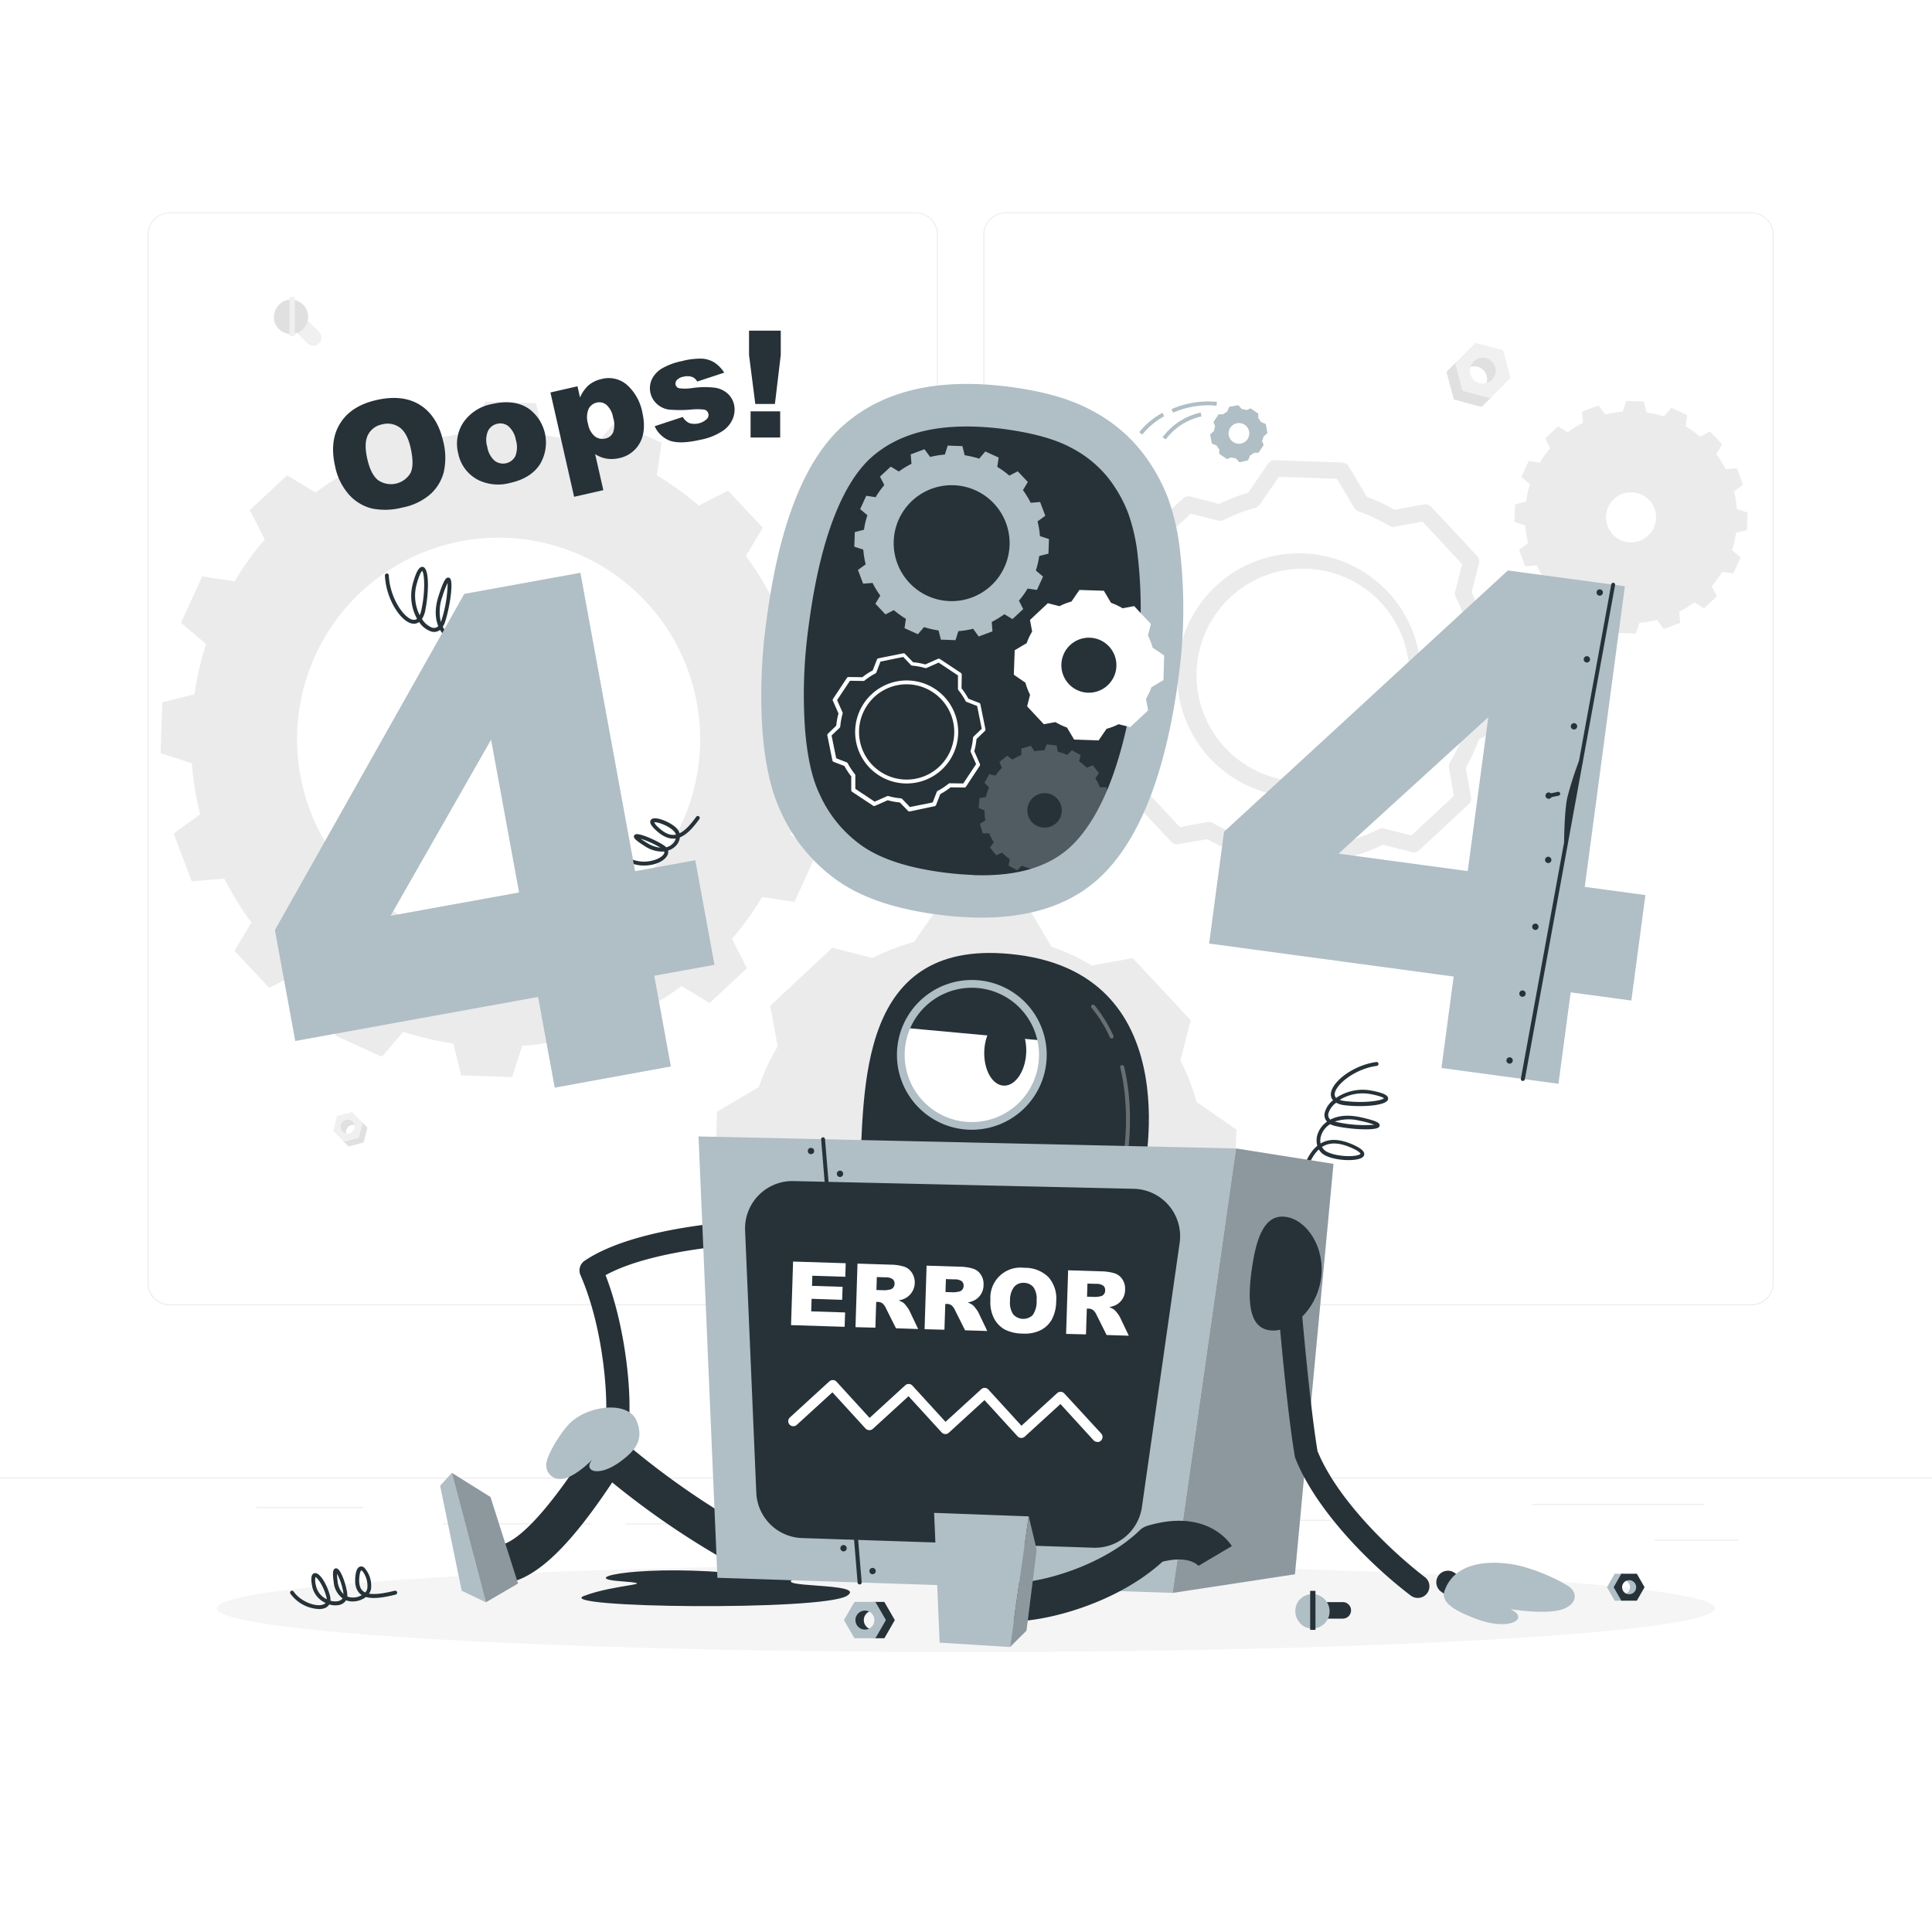 
<svg
  class="animated"
  id="freepik_stories-oops-404-error-with-a-broken-robot"
  xmlns="http://www.w3.org/2000/svg"
  viewBox="0 0 500 500"
  version="1.1"
  xmlns:xlink="http://www.w3.org/1999/xlink"
  xmlns:svgjs="http://svgjs.com/svgjs"
>
<style>
  svg#freepik_stories-oops-404-error-with-a-broken-robot:not(.animated)
    .animable {
    opacity: 0;
  }
  svg#freepik_stories-oops-404-error-with-a-broken-robot.animated
    #freepik--background-complete--inject-36 {
    animation: 1s 1 forwards cubic-bezier(0.36, -0.01, 0.5, 1.38) fadeIn;
    animation-delay: 0s;
  }
  svg#freepik_stories-oops-404-error-with-a-broken-robot.animated
    #freepik--Shadow--inject-36 {
    animation: 1s 1 forwards cubic-bezier(0.36, -0.01, 0.5, 1.38) slideDown;
    animation-delay: 0s;
  }
  svg#freepik_stories-oops-404-error-with-a-broken-robot.animated
    #freepik--oops--inject-36 {
    animation: 1s 1 forwards cubic-bezier(0.36, -0.01, 0.5, 1.38) slideRight;
    animation-delay: 0s;
  }
  svg#freepik_stories-oops-404-error-with-a-broken-robot.animated
    #freepik--error-404--inject-36 {
    animation: 1s 1 forwards cubic-bezier(0.36, -0.01, 0.5, 1.38) slideDown,
      1.5s Infinite linear floating;
    animation-delay: 0s, 1s;
  }
  svg#freepik_stories-oops-404-error-with-a-broken-robot.animated
    #freepik--Character--inject-36 {
    animation: 1s 1 forwards cubic-bezier(0.36, -0.01, 0.5, 1.38) slideLeft;
    animation-delay: 0s;
  }
  svg#freepik_stories-oops-404-error-with-a-broken-robot.animated
    #freepik--robot-parts--inject-36 {
    animation: 1s 1 forwards cubic-bezier(0.36, -0.01, 0.5, 1.38) slideRight;
    animation-delay: 0s;
  }
  @keyframes fadeIn {
    0% {
      opacity: 0;
    }
    100% {
      opacity: 1;
    }
  }
  @keyframes slideDown {
    0% {
      opacity: 0;
      transform: translateY(-30px);
    }
    100% {
      opacity: 1;
      transform: translateY(0);
    }
  }
  @keyframes slideRight {
    0% {
      opacity: 0;
      transform: translateX(30px);
    }
    100% {
      opacity: 1;
      transform: translateX(0);
    }
  }
  @keyframes floating {
    0% {
      opacity: 1;
      transform: translateY(0px);
    }
    50% {
      transform: translateY(-10px);
    }
    100% {
      opacity: 1;
      transform: translateY(0px);
    }
  }
  @keyframes slideLeft {
    0% {
      opacity: 0;
      transform: translateX(-30px);
    }
    100% {
      opacity: 1;
      transform: translateX(0);
    }
  }
</style>
  <g
    id="freepik--background-complete--inject-36"
    class="animable"
    style="transform-origin: 250px 226.87px"
  >
    <rect
      y="382.4"
      width="500"
      height="0.25"
      style="fill: rgb(235, 235, 235); transform-origin: 250px 382.525px"
      id="elgga8ai1q42"
      class="animable"
    ></rect>
    <rect
      x="428.22"
      y="398.49"
      width="21.68"
      height="0.25"
      style="fill: rgb(235, 235, 235); transform-origin: 439.06px 398.615px"
      id="el3021a8slhf1"
      class="animable"
    ></rect>
    <rect
      x="310.56"
      y="393.31"
      width="34.11"
      height="0.25"
      style="fill: rgb(235, 235, 235); transform-origin: 327.615px 393.435px"
      id="elz8mhb0480oj"
      class="animable"
    ></rect>
    <rect
      x="396.59"
      y="389.21"
      width="44.53"
      height="0.25"
      style="fill: rgb(235, 235, 235); transform-origin: 418.855px 389.335px"
      id="ellvhz78jj7kf"
      class="animable"
    ></rect>
    <rect
      x="161.88"
      y="394.25"
      width="11.14"
      height="0.25"
      style="fill: rgb(235, 235, 235); transform-origin: 167.45px 394.375px"
      id="el37um8hgbjdy"
      class="animable"
    ></rect>
    <rect
      x="114.58"
      y="394.25"
      width="38.39"
      height="0.25"
      style="fill: rgb(235, 235, 235); transform-origin: 133.775px 394.375px"
      id="el4oxa20s3ig9"
      class="animable"
    ></rect>
    <rect
      x="66.31"
      y="390.03"
      width="27.7"
      height="0.25"
      style="fill: rgb(235, 235, 235); transform-origin: 80.16px 390.155px"
      id="elgruib80ylu7"
      class="animable"
    ></rect>
    <path
      d="M237,337.8H43.91a5.71,5.71,0,0,1-5.7-5.71V60.66A5.71,5.71,0,0,1,43.91,55H237a5.71,5.71,0,0,1,5.71,5.71V332.09A5.71,5.71,0,0,1,237,337.8ZM43.91,55.2a5.46,5.46,0,0,0-5.45,5.46V332.09a5.46,5.46,0,0,0,5.45,5.46H237a5.47,5.47,0,0,0,5.46-5.46V60.66A5.47,5.47,0,0,0,237,55.2Z"
      style="fill: rgb(235, 235, 235); transform-origin: 140.46px 196.4px"
      id="eldjpqqz8wgd5"
      class="animable"
    ></path>
    <path
      d="M453.31,337.8H260.21a5.72,5.72,0,0,1-5.71-5.71V60.66A5.72,5.72,0,0,1,260.21,55h193.1A5.71,5.71,0,0,1,459,60.66V332.09A5.71,5.71,0,0,1,453.31,337.8ZM260.21,55.2a5.47,5.47,0,0,0-5.46,5.46V332.09a5.47,5.47,0,0,0,5.46,5.46h193.1a5.47,5.47,0,0,0,5.46-5.46V60.66a5.47,5.47,0,0,0-5.46-5.46Z"
      style="fill: rgb(235, 235, 235); transform-origin: 356.75px 196.4px"
      id="elm52d01ychzs"
      class="animable"
    ></path>
    <path
      d="M216.07,200.88l.45-13.14-8.06-2.64a79.2,79.2,0,0,0-2.16-13.2l6.84-5-4.64-12.34-8.46.68a78.17,78.17,0,0,0-7-11.35l4.38-7.31-9-9.61-7.56,3.87A81.78,81.78,0,0,0,170,123l1.22-8.4-12-5.44-5.5,6.44a80.66,80.66,0,0,0-13-3l-2-8.23-13.18-.45-2.6,8.07a80.48,80.48,0,0,0-13.19,2.15l-5.08-6.8-12.34,4.61.68,8.46a80.13,80.13,0,0,0-11.35,7.07L74.3,123l-9.65,9,3.87,7.6a77.61,77.61,0,0,0-7.8,10.84l-8.39-1.26-5.48,12,6.48,5.49a78.54,78.54,0,0,0-3,13L42,181.76l-.45,13.14,8.1,2.64a77.4,77.4,0,0,0,2.15,13.19l-6.84,5,4.65,12.35,8.46-.68a77,77,0,0,0,7,11.35l-4.39,7.31,9,9.61,7.56-3.87a80.74,80.74,0,0,0,10.84,7.83l-1.26,8.39,12,5.45,5.53-6.44a81.73,81.73,0,0,0,13,3.05l2,8.23,13.18.45,2.6-8.07a81.5,81.5,0,0,0,13.2-2.15l5,6.8,12.34-4.61-.64-8.46a83.44,83.44,0,0,0,11.35-7.07l7.27,4.38,9.65-9-3.87-7.6a77.38,77.38,0,0,0,7.8-10.84l8.39,1.26,5.48-12-6.48-5.5a77.26,77.26,0,0,0,3.05-13Zm-88.79,42.57a52.16,52.16,0,1,1,53.89-50.33A52.15,52.15,0,0,1,127.28,243.45Z"
      style="fill: rgb(235, 235, 235); transform-origin: 129.035px 191.34px"
      id="el4a82t81rsyf"
      class="animable"
    ></path>
    <path
      d="M441,157.42l3.31-3.09L443,151.72a27.6,27.6,0,0,0,2.69-3.74l2.9.43,1.87-4.14-2.22-1.89a26.84,26.84,0,0,0,1.05-4.49l2.85-.71.14-4.54-2.78-.9a28.32,28.32,0,0,0-.74-4.56l2.35-1.75-1.6-4.25-2.91.23a28.25,28.25,0,0,0-2.43-3.92l1.51-2.5-3.11-3.32-2.6,1.33a28.24,28.24,0,0,0-3.74-2.69l.42-2.9-4.13-1.89-1.9,2.23a27.83,27.83,0,0,0-4.49-1l-.71-2.84-4.54-.17-.91,2.8a27,27,0,0,0-4.54.74l-1.74-2.35-4.26,1.59.24,2.92a26.58,26.58,0,0,0-3.92,2.43l-2.52-1.51-3.32,3.09L401.2,116a26.6,26.6,0,0,0-2.7,3.74l-2.89-.43-1.88,4.14,2.23,1.9a26.5,26.5,0,0,0-1,4.48l-2.86.71-.14,4.54,2.79.9a27.24,27.24,0,0,0,.73,4.56l-2.36,1.74,1.6,4.25,2.92-.22a28.25,28.25,0,0,0,2.43,3.92l-1.51,2.5,3.11,3.32,2.6-1.33a27.35,27.35,0,0,0,3.74,2.69l-.43,2.89,4.14,1.89,1.9-2.22a28.94,28.94,0,0,0,4.49,1l.71,2.84,4.54.17.91-2.8a26.86,26.86,0,0,0,4.54-.74l1.74,2.35,4.26-1.59-.23-2.92a26.69,26.69,0,0,0,3.91-2.43Zm-23.62-19.13a6.47,6.47,0,1,1,9.14.32A6.46,6.46,0,0,1,417.34,138.29Z"
      style="fill: rgb(235, 235, 235); transform-origin: 422.12px 133.86px"
      id="el1p1r5cbrjl8"
      class="animable"
    ></path>
    <path
      d="M320,292.34l-10.34-7.15v0a56.25,56.25,0,0,0-4.16-10.77l2.65-10.4-15-16.06-10.56,1.93A56.3,56.3,0,0,0,272.12,245h0l-6.42-10.81-22-.75-7.14,10.34h0a56.53,56.53,0,0,0-10.76,4.15l-10.4-2.65-16.06,15,1.93,10.54h0a56.23,56.23,0,0,0-4.88,10.49l-10.81,6.42-.75,22,10.35,7.14a54.75,54.75,0,0,0,4.15,10.82h0L196.65,338l15,16.06,10.49-1.92a57.19,57.19,0,0,0,10.54,4.9h0l6.41,10.79,22,.76,7.13-10.34a57.08,57.08,0,0,0,10.86-4.16h0l10.34,2.64,16.07-15-1.93-10.54a55.4,55.4,0,0,0,4.88-10.5h0l10.81-6.42Zm-68.45,33.39a24.71,24.71,0,1,1,25.54-23.86A24.74,24.74,0,0,1,251.54,325.73Z"
      style="fill: rgb(235, 235, 235); transform-origin: 252.415px 301.015px"
      id="ells46gz26ino"
      class="animable"
    ></path>
    <path
      d="M343.55,230h-.07l-17.32-.59a2.08,2.08,0,0,1-1.74-1l-4.67-7.85a47.84,47.84,0,0,1-7.28-3.38L305,218.47a2.1,2.1,0,0,1-1.92-.64l-11.83-12.66a2.1,2.1,0,0,1-.5-2l1.89-7.41a45.45,45.45,0,0,1-2.86-7.47l-7.53-5.2a2.1,2.1,0,0,1-.91-1.81l.59-17.32a2.14,2.14,0,0,1,1-1.74l7.87-4.67a45.32,45.32,0,0,1,3.37-7.25l-1.38-7.53a2.11,2.11,0,0,1,.64-1.93l12.66-11.82a2.11,2.11,0,0,1,2-.51l7.44,1.9a45.83,45.83,0,0,1,7.45-2.87l5.2-7.53a2,2,0,0,1,1.81-.91l17.31.6a2.11,2.11,0,0,1,1.75,1l4.67,7.86a46.41,46.41,0,0,1,7.22,3.38l7.56-1.39a2.09,2.09,0,0,1,1.92.64l11.83,12.66a2.12,2.12,0,0,1,.5,2l-1.9,7.43a46.59,46.59,0,0,1,2.88,7.45l7.52,5.2a2.1,2.1,0,0,1,.91,1.81l-.59,17.31a2.16,2.16,0,0,1-1,1.75l-7.87,4.67a46.51,46.51,0,0,1-3.37,7.24l1.38,7.54a2.09,2.09,0,0,1-.64,1.92L367.33,220a2.1,2.1,0,0,1-2,.5l-7.4-1.89a47.49,47.49,0,0,1-7.49,2.87L345.29,229A2.13,2.13,0,0,1,343.55,230Zm-16.09-4.77,15,.51,5-7.19a2,2,0,0,1,1.19-.84,43.84,43.84,0,0,0,8.15-3.13h0a2.16,2.16,0,0,1,1.46-.15l7,1.79,11-10.25L375,198.74a2.09,2.09,0,0,1,.26-1.47,41.58,41.58,0,0,0,3.65-7.83,2.13,2.13,0,0,1,.94-1.18l7.53-4.46.51-15-7.2-5a2.11,2.11,0,0,1-.81-1.07c0-.05,0-.11,0-.17a43,43,0,0,0-3.12-8,2.11,2.11,0,0,1-.16-1.48l1.8-7.08-10.25-11-7.19,1.32a2.13,2.13,0,0,1-1.46-.26,42.3,42.3,0,0,0-7.84-3.67,2.28,2.28,0,0,1-.45-.2,2.1,2.1,0,0,1-.7-.72L346,123.92l-15-.52-5,7.21a2.16,2.16,0,0,1-1.24.85,42.63,42.63,0,0,0-8.06,3.11,2.08,2.08,0,0,1-1.47.16l-7.08-1.8-11,10.25,1.32,7.17a2.18,2.18,0,0,1-.19,1.33l-.1.17a41.56,41.56,0,0,0-3.65,7.86,2.12,2.12,0,0,1-.92,1.12l-7.53,4.47-.51,15,7.21,5a2.1,2.1,0,0,1,.84,1.18,41.52,41.52,0,0,0,3.11,8.12,2.54,2.54,0,0,1,.17.46,2.24,2.24,0,0,1,0,1l-1.8,7,10.25,11,7.14-1.31a2.1,2.1,0,0,1,1.45.26,43.26,43.26,0,0,0,7.89,3.67,2,2,0,0,1,1.17.93Zm24.78-94.81h0Zm-15.51,75.84c-.37,0-.74,0-1.11,0a31.53,31.53,0,1,1,1.11,0Zm0-59.09a27.55,27.55,0,1,0,.95,0Z"
      style="fill: rgb(235, 235, 235); transform-origin: 336.75px 174.548px"
      id="el4j6jo4tac7m"
      class="animable"
    ></path>
    <polygon
      points="383.44 105.32 376.26 103.4 374.34 96.22 377.15 93.42 380.11 99.55 386.25 102.52 383.44 105.32"
      style="fill: rgb(224, 224, 224); transform-origin: 380.295px 99.37px"
      id="elgy9adsqfzkt"
      class="animable"
    ></polygon>
    <path
      d="M383.88,100.52a3.34,3.34,0,1,0-4.73-4.73l3.57-5.36,4.78,2.42,1.05,5Z"
      style="fill: rgb(224, 224, 224); transform-origin: 383.85px 95.475px"
      id="elssbyr2pr16"
      class="animable"
    ></path>
    <path
      d="M376.58,94l5.26-5.26L389,90.65l1.93,7.17-5.26,5.26-7.17-1.93Zm9.55,4.3a3.35,3.35,0,1,0-4.74,0A3.37,3.37,0,0,0,386.13,98.28Z"
      style="fill: rgb(240, 240, 240); transform-origin: 383.755px 95.91px"
      id="el3x4l0zaj9s4"
      class="animable"
    ></path>
    <polygon
      points="90.22 296.71 94.07 295.67 95.1 291.82 93.6 290.32 92.01 293.61 88.71 295.2 90.22 296.71"
      style="fill: rgb(224, 224, 224); transform-origin: 91.905px 293.515px"
      id="elc5d4t54k4bu"
      class="animable"
    ></polygon>
    <path
      d="M90,294.13a1.8,1.8,0,0,1,2.54-2.54l-1.91-2.87L88,290l-.56,2.7Z"
      style="fill: rgb(224, 224, 224); transform-origin: 89.99px 291.425px"
      id="el6ts2regdphq"
      class="animable"
    ></path>
    <path
      d="M93.9,290.62l-2.82-2.82-3.85,1-1,3.85L89,295.5l3.85-1Zm-5.12,2.31a1.8,1.8,0,1,1,2.54-2.54,1.8,1.8,0,0,1-2.54,2.54Z"
      style="fill: rgb(240, 240, 240); transform-origin: 90.065px 291.65px"
      id="elbv2zx3hk93r"
      class="animable"
    ></path>
    <path
      d="M76.36,85.66l3.2,3.2a2.14,2.14,0,0,0,3,0h0a2.15,2.15,0,0,0,0-3l-3.19-3.19a2.15,2.15,0,0,0-3,0h0A2.14,2.14,0,0,0,76.36,85.66Z"
      style="fill: rgb(240, 240, 240); transform-origin: 79.463px 85.767px"
      id="elc1hxp139m3"
      class="animable"
    ></path>
    <path
      d="M74.11,77.71a4.45,4.45,0,1,1-3,5.78A4.59,4.59,0,0,1,74.11,77.71Z"
      style="fill: rgb(224, 224, 224); transform-origin: 75.322px 81.997px"
      id="el9t2tyi5jkku"
      class="animable"
    ></path>
    <g id="elnl2r295h6k">
      <rect
        x="74.93"
        y="76.84"
        width="1.37"
        height="10.1"
        style="
          fill: rgb(240, 240, 240);
          transform-origin: 75.615px 81.89px;
          transform: rotate(-109.76deg);
        "
        class="animable"
        id="elx9fgnaoghmi"
      ></rect>
    </g>
  </g>
  <g
    id="freepik--Shadow--inject-36"
    class="animable"
    style="transform-origin: 250px 416.24px"
  >
    <ellipse
      id="freepik--path--inject-36"
      cx="250"
      cy="416.24"
      rx="193.89"
      ry="11.32"
      style="fill: rgb(245, 245, 245); transform-origin: 250px 416.24px"
      class="animable"
    ></ellipse>
  </g>
  <g
    id="freepik--oops--inject-36"
    class="animable"
    style="transform-origin: 144.13px 108.751px"
  >
    <path
      d="M86.72,120.65c-1-4.41-.56-8.11,1.34-11.13s5-5,9.41-6,8.22-.6,11.2,1.26,5,5,6,9.3a17.15,17.15,0,0,1,.17,8.12,11.64,11.64,0,0,1-3.53,5.76,15.53,15.53,0,0,1-7.12,3.38,17.65,17.65,0,0,1-7.88.27,11.72,11.72,0,0,1-5.9-3.5A15.67,15.67,0,0,1,86.72,120.65Zm8.34-1.86q.93,4.08,2.85,5.52a5.89,5.89,0,0,0,8.3-1.84c.72-1.39.73-3.6.05-6.61q-.87-3.81-2.81-5.22a5.36,5.36,0,0,0-4.56-.81,5.2,5.2,0,0,0-3.65,2.7C94.5,114,94.43,116,95.06,118.79Z"
      style="fill: rgb(38, 50, 56); transform-origin: 100.723px 117.459px"
      id="elws8b6omfj6"
      class="animable"
    ></path>
    <path
      d="M118.59,117.35a10,10,0,0,1,1.35-8.06,11.56,11.56,0,0,1,7.49-4.75q5.87-1.33,9.64,1.39a10.9,10.9,0,0,1,2.64,14.27q-2.34,3.57-7.62,4.76a11.83,11.83,0,0,1-8.16-.66A9.85,9.85,0,0,1,118.59,117.35Zm7.51-1.73a6.08,6.08,0,0,0,1.93,3.63,3.58,3.58,0,0,0,5.33-1.19,6.33,6.33,0,0,0,.14-4.2,6,6,0,0,0-1.91-3.54,3.33,3.33,0,0,0-2.88-.65,3.49,3.49,0,0,0-2.42,1.87A6,6,0,0,0,126.1,115.62Z"
      style="fill: rgb(38, 50, 56); transform-origin: 129.779px 114.75px"
      id="elvgwubndagel"
      class="animable"
    ></path>
    <path
      d="M148.58,128.57l-6.13-27,7-1.6.66,2.89a9.5,9.5,0,0,1,2.11-3.07,7.85,7.85,0,0,1,3.43-1.69,7.21,7.21,0,0,1,6.74,1.62,12.81,12.81,0,0,1,3.83,6.93c.74,3.25.52,5.91-.64,8a7.87,7.87,0,0,1-5.33,3.91,8.57,8.57,0,0,1-3.29.13,7.76,7.76,0,0,1-2.94-1.17l2.12,9.33Zm3.61-18.86a5.29,5.29,0,0,0,1.76,3.22,3.19,3.19,0,0,0,2.72.56,2.82,2.82,0,0,0,2-1.57,6,6,0,0,0,0-3.86,5.61,5.61,0,0,0-1.71-3.28,2.91,2.91,0,0,0-2.5-.6,3.12,3.12,0,0,0-2.14,1.67A5.72,5.72,0,0,0,152.19,109.71Z"
      style="fill: rgb(38, 50, 56); transform-origin: 154.549px 113.209px"
      id="elyhsyj7kwhar"
      class="animable"
    ></path>
    <path
      d="M169.43,110.3l7.28-2.39a3.75,3.75,0,0,0,1.72,1.6,4.69,4.69,0,0,0,4.53-1.1,1.49,1.49,0,0,0,.37-1.34A1.39,1.39,0,0,0,182.2,106a15.58,15.58,0,0,0-3.4,0,33.63,33.63,0,0,1-5.7,0,5.88,5.88,0,0,1-3-1.37,5.51,5.51,0,0,1-1.39-6.49,6.75,6.75,0,0,1,2.61-2.79,16.78,16.78,0,0,1,5.13-1.89,18.48,18.48,0,0,1,5.28-.64,6.91,6.91,0,0,1,3.16,1,8.86,8.86,0,0,1,2.54,2.62l-7,2.31a2.51,2.51,0,0,0-1.23-1.17,3.85,3.85,0,0,0-2.27-.1,3.08,3.08,0,0,0-1.75.87,1.35,1.35,0,0,0-.33,1.22,1.2,1.2,0,0,0,1,.92,12.36,12.36,0,0,0,3.36-.07,22.42,22.42,0,0,1,5.82-.08,6.29,6.29,0,0,1,3.28,1.51,5.46,5.46,0,0,1,1.66,2.85,6.18,6.18,0,0,1-.27,3.53,7.08,7.08,0,0,1-2.64,3.27,15.76,15.76,0,0,1-5.78,2.31q-5.35,1.22-8,.21A7.07,7.07,0,0,1,169.43,110.3Z"
      style="fill: rgb(38, 50, 56); transform-origin: 179.154px 103.646px"
      id="elmfwxhrey5at"
      class="animable"
    ></path>
    <path
      d="M193.85,85.57l8.21,0,0,6.3-1.51,12.67-5.08,0-1.62-12.65Zm.4,20.88,7.66,0,0,6.78-7.66,0Z"
      style="fill: rgb(38, 50, 56); transform-origin: 197.955px 99.4px"
      id="el9ck8le60ti"
      class="animable"
    ></path>
  </g>
  <g
    id="freepik--error-404--inject-36"
    class="animable"
    style="transform-origin: 248.49px 190.421px"
  >
    <path
      d="M128.68,171.58l-.18,0c-4.5-1.75-7.19-3.45-8.59-5.5a5.14,5.14,0,0,1-3.23-.44,6.5,6.5,0,0,1-2.79-2.62,2.54,2.54,0,0,1-2.42.37,6.14,6.14,0,0,1-3-2.41,2.23,2.23,0,0,1-1.56.43c-3-.24-7-6.16-7.29-12.46a.52.52,0,0,1,.48-.53.5.5,0,0,1,.52.48c.28,6,4.11,11.33,6.38,11.51a1.26,1.26,0,0,0,.93-.27,12.28,12.28,0,0,1-1-9.42c.86-3,1.62-4.18,2.54-4,1.72.43,1.49,7,.58,11.29a6.14,6.14,0,0,1-.84,2.18,5.4,5.4,0,0,0,2.54,2.21,1.58,1.58,0,0,0,1.67-.35c-.78-1.93-1-4.57.12-7.93,1.4-4.43,2-4.55,2.31-4.63a.66.66,0,0,1,.64.22c.93,1.05-.18,7.93-1.34,11.33a5,5,0,0,1-.56,1.16,5.56,5.56,0,0,0,2.49,2.5,4.41,4.41,0,0,0,2.28.43c-.09-.19-.17-.38-.25-.58-.79-2.15-.4-4.62,1.19-7.58,1.05-1.95,1.91-2.87,2.71-2.87h0a1.11,1.11,0,0,1,1,.66c.87,1.61.24,6.92-1.48,9.56a4,4,0,0,1-1.62,1.4c1.34,1.76,3.89,3.31,8,4.89a.49.49,0,0,1,.29.64A.51.51,0,0,1,128.68,171.58ZM123,155.11s-.57,0-1.83,2.35c-1.45,2.68-1.82,4.89-1.13,6.75a5.06,5.06,0,0,0,.3.67,2.88,2.88,0,0,0,1.32-1.1c1.4-2.14,2.07-6.54,1.55-8.26C123.14,155.17,123,155.11,123,155.11Zm-7.18-4.21a23.33,23.33,0,0,0-1.34,3.53,11.38,11.38,0,0,0-.38,6.55l.09-.26A32.79,32.79,0,0,0,115.85,150.9Zm-6.58-3.15c-.17.15-.66.78-1.35,3.22a11.24,11.24,0,0,0,.72,8.24,6.18,6.18,0,0,0,.45-1.4C110.13,152.9,109.83,148.46,109.27,147.75Z"
      style="fill: rgb(38, 50, 56); transform-origin: 114.427px 159.142px"
      id="eluc1ma4h8rwc"
      class="animable"
    ></path>
    <path
      d="M166.7,224a9,9,0,0,1-4.56-1.19.51.51,0,0,1-.18-.69.49.49,0,0,1,.68-.17c3.57,2.09,8.18.63,9.13-.9a.88.88,0,0,0,.15-.67,8.12,8.12,0,0,1-5.13-1.46c-2.55-1.59-2.75-2.07-2.73-2.45a.61.61,0,0,1,.34-.52c1-.5,5.51,1.57,7.39,2.81a3.63,3.63,0,0,1,.62.52,3.55,3.55,0,0,0,1.9-1.14,2.87,2.87,0,0,0,.59-1.13l-.2,0c-1.6.16-3.2-.53-4.91-2.11-1.18-1.08-1.63-1.83-1.48-2.42a.9.9,0,0,1,.72-.65c1.38-.35,4.8,1.11,6.19,2.64a2.68,2.68,0,0,1,.64,1.18c1.31-.61,2.69-2,4.32-4.27a.5.5,0,0,1,.7-.12.51.51,0,0,1,.12.7c-1.89,2.64-3.47,4.14-5.05,4.75a3.69,3.69,0,0,1-.87,2,4.6,4.6,0,0,1-2.18,1.41,1.84,1.84,0,0,1-.28,1.39C171.78,222.94,169.36,224,166.7,224Zm-.89-6.94c.34.25.82.58,1.51,1a8,8,0,0,0,3.6,1.32A24.67,24.67,0,0,0,165.81,217.06Zm3.49-4.25a4.33,4.33,0,0,0,1.17,1.39c1.48,1.37,2.83,2,4.13,1.84l.32,0a1.81,1.81,0,0,0-.44-.83C173.08,213.63,170,212.65,169.3,212.81Z"
      style="fill: rgb(38, 50, 56); transform-origin: 171.491px 217.584px"
      id="eltnktyriatm"
      class="animable"
    ></path>
    <path
      d="M179.94,222.63l-15.58,2.83-14.15-77.22-30.06,5.46-49,87,5.26,28.71L139.26,258l4.3,23.48L173.62,276l-4.3-23.48,15.58-2.83ZM101.09,237l26-45.57,7.25,39.54Z"
      style="fill: #b0bec5; transform-origin: 128.025px 214.86px"
      id="el7ycymn1ddb9"
      class="animable"
    ></path>
    <path
      d="M305.43,143a58.84,58.84,0,0,0-3.2-14.22,46.31,46.31,0,0,0-7-12.19,40.37,40.37,0,0,0-12.7-10.36q-8-4.39-21.22-6.11-27.45-3.58-42.78,9.74t-20.2,51a139.33,139.33,0,0,0-1,28.34q1,13,4.78,20.93a43.74,43.74,0,0,0,14.65,17.78q9.47,6.65,26,8.79,29.38,3.83,43.57-11.29t18.8-51.1A129.48,129.48,0,0,0,305.43,143Z"
      style="fill: #b0bec5; transform-origin: 251.628px 168.418px"
      id="eldetlwaarbtg"
      class="animable"
    ></path>
    <path
      d="M251.77,226.43c-2.41-.08-5-.3-7.61-.64-9.16-1.19-16.24-3.51-21.06-6.89a32.66,32.66,0,0,1-11-13.4l-.05-.11c-1.92-4-3.18-9.75-3.73-17a128.2,128.2,0,0,1,.92-26.1c3.57-27.72,10.94-39.29,16.49-44.11,6.48-5.62,15.23-8.16,26.73-7.76,2.36.08,4.86.29,7.43.62,7.38,1,13.23,2.6,17.37,4.86a29.79,29.79,0,0,1,9.31,7.49,35.25,35.25,0,0,1,5.35,9.27,47.78,47.78,0,0,1,2.56,11.55,118.67,118.67,0,0,1-.29,28.72c-2.77,21.54-8.13,36.68-15.92,45-5.78,6.16-14.45,9-26.51,8.54Z"
      style="fill: rgb(38, 50, 56); transform-origin: 251.624px 168.449px"
      id="elxxlmw20h9rg"
      class="animable"
    ></path>
    <path
      d="M271.34,143.29l.13-3.79-2.33-.76a22.82,22.82,0,0,0-.62-3.8l2-1.46-1.34-3.56-2.44.2a22.82,22.82,0,0,0-2-3.27l1.26-2.11-2.6-2.77-2.18,1.12a23.17,23.17,0,0,0-3.12-2.26l.35-2.42-3.46-1.57-1.58,1.86a23.26,23.26,0,0,0-3.75-.88l-.59-2.37-3.8-.13-.75,2.32a23.54,23.54,0,0,0-3.8.62l-1.47-2-3.56,1.33.2,2.44a22.94,22.94,0,0,0-3.27,2l-2.1-1.27-2.78,2.59,1.12,2.19a21.78,21.78,0,0,0-2.25,3.13l-2.42-.37-1.58,3.46,1.87,1.58a21.43,21.43,0,0,0-.88,3.76l-2.38.6-.13,3.78,2.33.76a22.6,22.6,0,0,0,.62,3.81l-2,1.45,1.34,3.56,2.44-.2a21.51,21.51,0,0,0,2,3.27l-1.27,2.11,2.6,2.77,2.18-1.11a23.1,23.1,0,0,0,3.12,2.25l-.36,2.42,3.46,1.57,1.59-1.85a23.12,23.12,0,0,0,3.76.87l.59,2.38,3.79.13.75-2.33a22.6,22.6,0,0,0,3.81-.62l1.45,2,3.56-1.33-.19-2.43a24.89,24.89,0,0,0,3.27-2l2.1,1.26,2.78-2.59-1.11-2.19a21.62,21.62,0,0,0,2.24-3.12l2.42.36,1.58-3.46-1.86-1.58a22.23,22.23,0,0,0,.87-3.75Zm-25.6,12.27a15,15,0,1,1,15.54-14.51A15,15,0,0,1,245.74,155.56Z"
      style="fill: #b0bec5; transform-origin: 246.28px 140.495px"
      id="el86bdnszuj7m"
      class="animable"
    ></path>
    <g id="el8acxwqcojng">
      <path
        d="M287.12,212.87l.28-2.56-1.54-.62a16,16,0,0,0-.22-2.6l1.39-.89-.71-2.47-1.66,0a14.82,14.82,0,0,0-1.19-2.31l.94-1.36-1.6-2-1.53.64a16.07,16.07,0,0,0-2-1.68l.37-1.62-2.25-1.24-1.18,1.19a15.87,15.87,0,0,0-2.48-.79l-.28-1.63-2.55-.29-.63,1.54a14.85,14.85,0,0,0-2.59.24l-.89-1.42-2.47.73v1.66a14.9,14.9,0,0,0-2.31,1.2l-1.36-1-2,1.6.64,1.53a16.13,16.13,0,0,0-1.67,2l-1.62-.36-1.23,2.25,1.18,1.17a15,15,0,0,0-.79,2.49l-1.64.27-.27,2.55,1.53.64a14.73,14.73,0,0,0,.23,2.58l-1.41.89.72,2.47H256a15.22,15.22,0,0,0,1.2,2.3l-1,1.36,1.6,2,1.55-.65a14.55,14.55,0,0,0,2,1.67L261,224l2.25,1.23,1.17-1.17a16.12,16.12,0,0,0,2.48.77l.29,1.64,2.55.28.62-1.53A16.22,16.22,0,0,0,273,225l.89,1.41,2.46-.72v-1.66a16.45,16.45,0,0,0,2.32-1.2l1.34,1,2-1.61-.65-1.53a16.28,16.28,0,0,0,1.69-2l1.61.36,1.24-2.25-1.18-1.16a16.47,16.47,0,0,0,.77-2.48Zm-12.87-1a4.46,4.46,0,1,1-1.77-6.05A4.47,4.47,0,0,1,274.25,211.87Z"
        style="
          fill: #b0bec5;
          opacity: 0.3;
          transform-origin: 270.33px 209.695px;
        "
        class="animable"
        id="ela7eqs4jq4iw"
      ></path>
    </g>
    <path
      d="M301.29,169.65l-3-2.06h0a16.59,16.59,0,0,0-1.2-3.1l.76-3-4.32-4.63-3,.56a17,17,0,0,0-3-1.41h0l-1.85-3.12-6.33-.21-2.06,3h0a15.92,15.92,0,0,0-3.1,1.2l-3-.77-4.63,4.33.56,3h0a15.68,15.68,0,0,0-1.41,3l-3.11,1.85-.22,6.33,3,2.06a16.11,16.11,0,0,0,1.2,3.12h0l-.76,3,4.32,4.63,3-.55a17.16,17.16,0,0,0,3,1.41h0l1.84,3.11,6.34.22,2.05-3a16.61,16.61,0,0,0,3.13-1.2h0l3,.76,4.63-4.32-.55-3a16.7,16.7,0,0,0,1.41-3h0l3.11-1.85Zm-19.73,9.62a7.12,7.12,0,1,1,7.36-6.87A7.13,7.13,0,0,1,281.56,179.27Z"
      style="fill: rgb(255, 255, 255); transform-origin: 281.835px 172.15px"
      id="el1p6a8aw8maj"
      class="animable"
    ></path>
    <path
      d="M323,119.12l.52-1.25h0a6.7,6.7,0,0,0,1-.69l1.16,0,1.36-2-.44-1.07A6.18,6.18,0,0,0,327,113h0l1-.92-.42-2.35-1.26-.52h0a6.35,6.35,0,0,0-.69-1l0-1.16-1.95-1.36-1.08.45h0a5.55,5.55,0,0,0-1.22-.28l-.92-1-2.34.42-.53,1.26a6.5,6.5,0,0,0-1.05.68h0l-1.15,0-1.36,2,.44,1.07a6.18,6.18,0,0,0-.28,1.22h0l-1,.93.42,2.34,1.26.52a5.73,5.73,0,0,0,.68,1h0l0,1.15,2,1.36,1.07-.44a6.43,6.43,0,0,0,1.23.27h0l.92,1ZM318,112.64a2.68,2.68,0,1,1,3.11,2.16A2.69,2.69,0,0,1,318,112.64Z"
      style="fill: #b0bec5; transform-origin: 320.595px 112.25px"
      id="elp2jgkmg3mfg"
      class="animable"
    ></path>
    <path
      d="M295.61,112.49l-.77-.65a19.9,19.9,0,0,1,6-5l.47.88A18.87,18.87,0,0,0,295.61,112.49Z"
      style="fill: #b0bec5; transform-origin: 298.075px 109.665px"
      id="el1izzqhmqj2d"
      class="animable"
    ></path>
    <path
      d="M303.59,106.8l-.39-.92A23.92,23.92,0,0,1,314.94,104l-.1,1A22.79,22.79,0,0,0,303.59,106.8Z"
      style="fill: #b0bec5; transform-origin: 309.07px 105.349px"
      id="elpd1zg5crjo"
      class="animable"
    ></path>
    <path
      d="M301.7,113.72l-.82-.56a16.74,16.74,0,0,1,9.87-6.39l.19,1A15.72,15.72,0,0,0,301.7,113.72Z"
      style="fill: #b0bec5; transform-origin: 305.91px 110.245px"
      id="el9zdrba00j5o"
      class="animable"
    ></path>
    <path
      d="M235.34,210a.52.52,0,0,1-.36-.16l-2.09-2.16a17.49,17.49,0,0,1-3.15-.58l-3.27,1.44a.49.49,0,0,1-.47,0l-5.48-3.63a.49.49,0,0,1-.22-.43l0-3.56a17.2,17.2,0,0,1-1.76-2.68l-2.81-1.08a.5.5,0,0,1-.31-.37l-1.3-6.44a.5.5,0,0,1,.14-.46l2.16-2.09a18.78,18.78,0,0,1,.58-3.15l-1.44-3.27a.49.49,0,0,1,0-.47l3.63-5.48a.47.47,0,0,1,.43-.22l3.56.05a16.52,16.52,0,0,1,2.68-1.76l1.09-2.81a.49.49,0,0,1,.36-.31l6.44-1.3a.49.49,0,0,1,.46.14l2.09,2.16a17.76,17.76,0,0,1,3.16.58l3.26-1.44a.51.51,0,0,1,.48,0l5.47,3.63a.54.54,0,0,1,.23.43l-.06,3.56a17.26,17.26,0,0,1,1.77,2.68l2.8,1.09a.49.49,0,0,1,.31.36l1.31,6.44a.52.52,0,0,1-.14.46l-2.17,2.1a18,18,0,0,1-.58,3.14l1.44,3.27a.51.51,0,0,1,0,.48L250,203.59a.51.51,0,0,1-.42.22l-3.57-.05a18.38,18.38,0,0,1-2.67,1.76l-1.09,2.81a.49.49,0,0,1-.37.31L235.44,210ZM229.71,206a.36.36,0,0,1,.14,0,16.66,16.66,0,0,0,3.31.61.56.56,0,0,1,.32.15l2,2.1,5.9-1.19,1.06-2.74a.55.55,0,0,1,.24-.26,16.05,16.05,0,0,0,2.81-1.85.47.47,0,0,1,.33-.11l3.47.05,3.32-5-1.4-3.18a.5.5,0,0,1,0-.34,17.49,17.49,0,0,0,.61-3.31.51.51,0,0,1,.15-.32l2.1-2-1.19-5.9-2.73-1.06a.49.49,0,0,1-.27-.24,16.43,16.43,0,0,0-1.85-2.81.52.52,0,0,1-.11-.32l0-3.48-5-3.32-3.17,1.4a.52.52,0,0,1-.35,0,17,17,0,0,0-3.32-.61.56.56,0,0,1-.32-.15l-2-2.1-5.9,1.2L226.81,174a.51.51,0,0,1-.23.27,15.94,15.94,0,0,0-2.82,1.85.43.43,0,0,1-.32.11l-3.47-.05-3.33,5,1.4,3.18a.5.5,0,0,1,0,.43,17.13,17.13,0,0,0-.58,3.23.5.5,0,0,1-.15.32l-2.1,2,1.2,5.9,2.72,1.06a.55.55,0,0,1,.28.26,16.22,16.22,0,0,0,1.84,2.79.48.48,0,0,1,.11.32l0,3.48,5,3.32,3.18-1.4A.52.52,0,0,1,229.71,206Zm4.91-3.24a13.32,13.32,0,0,1-11.09-20.68h0a13.33,13.33,0,1,1,11.09,20.68Zm-10.25-20.13a12.32,12.32,0,1,0,17.08-3.46,12.27,12.27,0,0,0-17.08,3.46Z"
      style="fill: rgb(255, 255, 255); transform-origin: 234.574px 189.534px"
      id="el1tyj7po117u"
      class="animable"
    ></path>
    <path
      d="M425.83,231.65l-15.7-2.12,10.38-77.81-30.28-4.08-73.45,67.62-3.86,28.93,63.29,8.54-3.16,23.67,30.28,4.08,3.16-23.66,15.7,2.12Zm-79.42-10.72,38.76-35.33-5.32,39.84Z"
      style="fill: #b0bec5; transform-origin: 369.375px 214.06px"
      id="eler07evz4b99"
      class="animable"
    ></path>
    <path
      d="M394.13,279.74H394a.5.5,0,0,1-.4-.58L417,151.22a.51.51,0,0,1,.58-.4.5.5,0,0,1,.4.58L394.63,279.33A.51.51,0,0,1,394.13,279.74Z"
      style="fill: rgb(38, 50, 56); transform-origin: 405.79px 215.277px"
      id="el3l5lvynxzpu"
      class="animable"
    ></path>
    <path
      d="M414.83,153.37a.82.82,0,0,1-1.64-.06.82.82,0,0,1,1.64.06Z"
      style="fill: rgb(38, 50, 56); transform-origin: 414.01px 153.34px"
      id="elafov054kfoo"
      class="animable"
    ></path>
    <path
      d="M411.5,170.67a.82.82,0,1,1-.79-.85A.82.82,0,0,1,411.5,170.67Z"
      style="fill: rgb(38, 50, 56); transform-origin: 410.681px 170.639px"
      id="elt581lonf54"
      class="animable"
    ></path>
    <path
      d="M408.17,188a.82.82,0,0,1-.85.79.81.81,0,0,1-.79-.84.82.82,0,0,1,.85-.8A.83.83,0,0,1,408.17,188Z"
      style="fill: rgb(38, 50, 56); transform-origin: 407.35px 187.97px"
      id="elsvnfqrzf8"
      class="animable"
    ></path>
    <path
      d="M401.61,206a.82.82,0,0,1-1.63,0,.82.82,0,1,1,1.63,0Z"
      style="fill: rgb(38, 50, 56); transform-origin: 400.795px 205.91px"
      id="elub1c60ao87"
      class="animable"
    ></path>
    <path
      d="M401.5,222.57a.81.81,0,0,1-.85.79.82.82,0,1,1,.85-.79Z"
      style="fill: rgb(38, 50, 56); transform-origin: 400.681px 222.541px"
      id="elffj6qc56199"
      class="animable"
    ></path>
    <path
      d="M398.17,239.87a.82.82,0,1,1-.79-.84A.82.82,0,0,1,398.17,239.87Z"
      style="fill: rgb(38, 50, 56); transform-origin: 397.35px 239.849px"
      id="elayyi42461c"
      class="animable"
    ></path>
    <path
      d="M394.84,257.17a.83.83,0,0,1-.85.8.82.82,0,0,1-.79-.85.82.82,0,0,1,1.64.05Z"
      style="fill: rgb(38, 50, 56); transform-origin: 394.02px 257.147px"
      id="eljrt4ep0gdu"
      class="animable"
    ></path>
    <path
      d="M391.5,274.48a.82.82,0,1,1-.79-.85A.81.81,0,0,1,391.5,274.48Z"
      style="fill: rgb(38, 50, 56); transform-origin: 390.681px 274.449px"
      id="elj6mqrvx5jjm"
      class="animable"
    ></path>
    <path
      d="M400.79,206.45a.49.49,0,0,1-.48-.39.5.5,0,0,1,.38-.6l2.48-.53a.5.5,0,0,1,.6.39.5.5,0,0,1-.39.59l-2.48.53Z"
      style="fill: rgb(38, 50, 56); transform-origin: 402.039px 205.684px"
      id="elaegjm9f6bj"
      class="animable"
    ></path>
    <path
      d="M409.08,197.24a85.06,85.06,0,0,0-3,9.36c-.75,3.53-.79,11.43-.79,11.43"
      style="fill: rgb(38, 50, 56); transform-origin: 407.185px 207.635px"
      id="elt9inyz6lje9"
      class="animable"
    ></path>
    <path
      d="M405.29,218.53h0a.52.52,0,0,1-.5-.51c0-.32.06-8,.81-11.52a84.22,84.22,0,0,1,3-9.44.5.5,0,1,1,.93.36,84.37,84.37,0,0,0-3,9.29c-.73,3.44-.78,11.24-.79,11.32A.5.5,0,0,1,405.29,218.53Z"
      style="fill: rgb(38, 50, 56); transform-origin: 407.184px 207.618px"
      id="elnej2zzpe9y"
      class="animable"
    ></path>
  </g>
  <g
    id="freepik--Character--inject-36"
    class="animable"
    style="transform-origin: 260.727px 336.436px"
  >
    <path
      d="M222.45,304.84c1.39-22.4-1.16-63.13,40.95-57.73,45.13,5.77,32.22,58.55,32.22,58.55Z"
      style="fill: rgb(38, 50, 56); transform-origin: 259.89px 276.141px"
      id="eltiyxpdobhon"
      class="animable"
    ></path>
    <circle
      cx="251.51"
      cy="273"
      r="18.38"
      style="fill: rgb(255, 255, 255); transform-origin: 251.51px 273px"
      id="el537g2axaupw"
      class="animable"
    ></circle>
    <path
      d="M253.93,254.65c-8.71-1.48-18,4.93-18.93,11.43l34.51,3.18C268.29,261.85,260.83,255.83,253.93,254.65Z"
      style="fill: rgb(38, 50, 56); transform-origin: 252.255px 261.847px"
      id="elr5ydjnb864q"
      class="animable"
    ></path>
    <path
      d="M265.58,272.54c-.25,4.81-2.87,8.58-5.85,8.42s-5.2-4.17-5-9,2.87-8.58,5.85-8.42S265.82,267.74,265.58,272.54Z"
      style="fill: rgb(38, 50, 56); transform-origin: 260.157px 272.25px"
      id="elbpnhhevxs8p"
      class="animable"
    ></path>
    <path
      d="M251.51,292.38A19.38,19.38,0,1,1,270.89,273,19.4,19.4,0,0,1,251.51,292.38Zm0-36.75A17.38,17.38,0,1,0,268.89,273,17.39,17.39,0,0,0,251.51,255.63Z"
      style="fill: #b0bec5; transform-origin: 251.51px 273px"
      id="elstf7axc1vvq"
      class="animable"
    ></path>
    <g id="el8j22k8fkabn">
      <path
        d="M290.49,304.28l-.12,0a.49.49,0,0,1-.37-.6c0-.13,3.22-13.69-.09-27.4a.5.5,0,1,1,1-.24c3.37,14,.12,27.74.09,27.87A.5.5,0,0,1,290.49,304.28Z"
        style="
          fill: rgb(255, 255, 255);
          opacity: 0.3;
          transform-origin: 291.167px 289.962px;
        "
        class="animable"
        id="eldhl36w2sqg"
      ></path>
    </g>
    <g id="els8utetcu0c">
      <path
        d="M287.7,268.76a.52.52,0,0,1-.46-.29,34.93,34.93,0,0,0-4.74-7.66.5.5,0,0,1,.07-.7.5.5,0,0,1,.71.07,36.47,36.47,0,0,1,4.87,7.87.49.49,0,0,1-.24.66A.54.54,0,0,1,287.7,268.76Z"
        style="
          fill: rgb(255, 255, 255);
          opacity: 0.3;
          transform-origin: 285.294px 264.377px;
        "
        class="animable"
        id="ellorjkrmydrl"
      ></path>
    </g>
    <path
      d="M128.73,409.92h-.37a5,5,0,1,1,.28-10h.09c2.89,0,9.84-3.51,24.38-26.43a5,5,0,0,1,7.51-1.09,207.46,207.46,0,0,0,37.14,25.48,5,5,0,1,1-4.52,8.91,212.75,212.75,0,0,1-34.8-23.14C146.25,402,137.21,409.92,128.73,409.92Z"
      style="fill: rgb(38, 50, 56); transform-origin: 162.09px 390.544px"
      id="elfr1hribh037"
      class="animable"
    ></path>
    <path
      d="M159.67,371.5l-.43,0a3,3,0,0,1-2.54-3.39c.71-5-.17-23.63-6.48-38.13a3,3,0,0,1,1.06-3.68c13.7-9.33,42.88-10.45,44.12-10.49a3,3,0,1,1,.2,6c-.27,0-25.78,1-38.88,8.2,5.58,14.44,6.85,32.43,5.92,38.94A3,3,0,0,1,159.67,371.5Z"
      style="fill: rgb(38, 50, 56); transform-origin: 174.235px 343.654px"
      id="el8uq6eaz48tk"
      class="animable"
    ></path>
    <path
      d="M164.71,367.62c-2-4.71-11-4.18-16.27-.14-2.82,2.15-6.64,8.64-7,11a3.54,3.54,0,0,0,4,4.24c3.45-.3,8.18-5.31,8.18-5.31-3.15,3.09.92,5.27,7,.8C163.94,375.72,166.94,372.89,164.71,367.62Z"
      style="fill: #b0bec5; transform-origin: 153.421px 373.514px"
      id="el5n1j2n3zs9x"
      class="animable"
    ></path>
    <path
      d="M336.71,306.16a.32.32,0,0,1-.14,0,.49.49,0,0,1-.34-.62c1.33-4.64,2.78-7.47,4.69-9a5.18,5.18,0,0,1,.16-3.26,6.45,6.45,0,0,1,2.36-3,2.54,2.54,0,0,1-.59-2.38,6.18,6.18,0,0,1,2.14-3.16,2.24,2.24,0,0,1-.57-1.51c0-3,5.51-7.52,11.76-8.38a.5.5,0,0,1,.14,1c-5.94.81-10.92,5.11-10.9,7.38a1.31,1.31,0,0,0,.36.91,12.24,12.24,0,0,1,9.28-1.87c3.07.59,4.32,1.24,4.18,2.17-.28,1.75-6.81,2.12-11.19,1.6a6.18,6.18,0,0,1-2.25-.65,5.38,5.38,0,0,0-2,2.73,1.57,1.57,0,0,0,.49,1.64c1.86-1,4.47-1.36,7.92-.6,4.53,1,4.7,1.55,4.81,1.88a.67.67,0,0,1-.17.67c-.95,1-7.9.53-11.39-.33a4.91,4.91,0,0,1-1.21-.45,5.45,5.45,0,0,0-2.26,2.71,4.23,4.23,0,0,0-.23,2.3,5.77,5.77,0,0,1,.55-.29c2.07-1,4.57-.82,7.66.5,2,.87,3,1.65,3.1,2.44a1.12,1.12,0,0,1-.57,1c-1.53,1-6.87.86-9.65-.62a4,4,0,0,1-1.54-1.49c-1.63,1.5-2.95,4.17-4.15,8.36A.51.51,0,0,1,336.71,306.16Zm5.42-9.33a3,3,0,0,0,1.22,1.22c2.26,1.2,6.7,1.47,8.36.8.34-.14.39-.25.39-.25s-.05-.56-2.5-1.61c-2.8-1.2-5-1.37-6.83-.52A5.79,5.79,0,0,0,342.13,296.83Zm3.34-6.57.25.07a33.09,33.09,0,0,0,9.94.75,21.7,21.7,0,0,0-3.64-1A11.38,11.38,0,0,0,345.47,290.26Zm1.26-5.62a5.92,5.92,0,0,0,1.43.32c5,.59,9.39-.1,10-.73-.17-.15-.84-.58-3.32-1.05A11.25,11.25,0,0,0,346.73,284.64Z"
      style="fill: rgb(38, 50, 56); transform-origin: 347.729px 290.507px"
      id="elx1ov7b8xa0m"
      class="animable"
    ></path>
    <path
      d="M206.53,408.25c.66-.21.44-.85-.3-.85H192.69c-25.78-2.73-43.79.93-32.44,1.79s-.8.68-9.09,3.82,61.65,3.93,68,0C225,409.39,197.39,411.18,206.53,408.25Z"
      style="fill: rgb(38, 50, 56); transform-origin: 185.229px 411.037px"
      id="elaoqjvzuq0bl"
      class="animable"
    ></path>
    <polygon
      points="303.47 412.24 185.67 408.33 180.78 294.11 319.89 297.22 303.47 412.24"
      style="fill: #b0bec5; transform-origin: 250.335px 353.175px"
      id="ell73vwd1cxtc"
      class="animable"
    ></polygon>
    <path
      d="M222.45,410.05a.5.5,0,0,1-.5-.46l-9.44-114.72a.51.51,0,0,1,.46-.54.52.52,0,0,1,.54.46L223,409.51a.5.5,0,0,1-.46.54Z"
      style="fill: rgb(38, 50, 56); transform-origin: 217.755px 352.19px"
      id="elz56i6g8ayh"
      class="animable"
    ></path>
    <polygon
      points="303.47 412.24 335.13 407.42 345.1 301.21 319.89 297.22 303.47 412.24"
      style="fill: #b0bec5; transform-origin: 324.285px 354.73px"
      id="elqfsl1256tl9"
      class="animable"
    ></polygon>
    <g id="el6tu9n6tm51o">
      <polygon
        points="303.47 412.24 335.13 407.42 345.1 301.21 319.89 297.22 303.47 412.24"
        style="opacity: 0.2; transform-origin: 324.285px 354.73px"
        class="animable"
        id="el0sb2q7wp7ogi"
      ></polygon>
    </g>
    <path
      d="M195.73,386.32l-2.9-67.87a12.27,12.27,0,0,1,12.53-12.79l88.06,2a12.27,12.27,0,0,1,11.87,14L295.53,390A12.27,12.27,0,0,1,283,400.55l-75.39-2.5A12.27,12.27,0,0,1,195.73,386.32Z"
      style="fill: rgb(38, 50, 56); transform-origin: 249.116px 353.106px"
      id="elbb0c3y63xi6"
      class="animable"
    ></path>
    <path
      d="M205.25,326.49l13.62.43-.11,3.51-8.53-.27-.08,2.62,7.91.25-.11,3.36-7.91-.26-.1,3.25,8.77.28-.12,3.72-13.87-.44Z"
      style="fill: rgb(255, 255, 255); transform-origin: 211.795px 334.935px"
      id="elp5dxle29fgp"
      class="animable"
    ></path>
    <path
      d="M221.4,343.47l.52-16.45,8.48.27a12.22,12.22,0,0,1,3.59.52,3.81,3.81,0,0,1,2,1.56,4.64,4.64,0,0,1-1.64,6.59,6.16,6.16,0,0,1-1.81.6,5.12,5.12,0,0,1,1.31.64,5.51,5.51,0,0,1,.78.9,6.43,6.43,0,0,1,.68,1l2.31,4.85-5.74-.19-2.56-5.11a3.94,3.94,0,0,0-.88-1.3,2.22,2.22,0,0,0-1.23-.42h-.45l-.21,6.67Zm5.42-9.62,2.14.07a8.63,8.63,0,0,0,1.35-.19,1.35,1.35,0,0,0,.85-.49,1.57,1.57,0,0,0,.35-.94,1.54,1.54,0,0,0-.47-1.24,3.1,3.1,0,0,0-1.88-.49l-2.24-.07Z"
      style="fill: rgb(255, 255, 255); transform-origin: 229.51px 335.485px"
      id="el44mfna2m1d"
      class="animable"
    ></path>
    <path
      d="M239.28,344l.52-16.45,8.47.27a12.16,12.16,0,0,1,3.59.52,3.77,3.77,0,0,1,2,1.56,4.45,4.45,0,0,1,.68,2.69,4.42,4.42,0,0,1-2.31,3.9,6.27,6.27,0,0,1-1.81.6,5,5,0,0,1,1.3.64,4.84,4.84,0,0,1,.79.89,6.87,6.87,0,0,1,.68,1l2.31,4.84-5.74-.18-2.56-5.11a4,4,0,0,0-.88-1.3,2.08,2.08,0,0,0-1.24-.42l-.44,0-.22,6.68Zm5.41-9.62,2.15.06a7.21,7.21,0,0,0,1.35-.18,1.31,1.31,0,0,0,.84-.49,1.46,1.46,0,0,0,.35-.94,1.52,1.52,0,0,0-.46-1.24,3,3,0,0,0-1.89-.49l-2.23-.07Z"
      style="fill: rgb(255, 255, 255); transform-origin: 247.39px 336.005px"
      id="els3cmlnp1pr"
      class="animable"
    ></path>
    <path
      d="M256.32,336.36a7.79,7.79,0,0,1,8.76-8.25,8.6,8.6,0,0,1,6.26,2.41,8.32,8.32,0,0,1,2,6.25,10.21,10.21,0,0,1-1.12,4.7,7,7,0,0,1-2.9,2.78,9.22,9.22,0,0,1-4.61.88,10.58,10.58,0,0,1-4.58-1,7,7,0,0,1-2.86-2.9A9.21,9.21,0,0,1,256.32,336.36Zm5.08.18a5.56,5.56,0,0,0,.81,3.61,3.52,3.52,0,0,0,5.06.19,6.13,6.13,0,0,0,1-3.8,5.17,5.17,0,0,0-.83-3.43A3.22,3.22,0,0,0,265,332a3.1,3.1,0,0,0-2.51,1A5.56,5.56,0,0,0,261.4,336.54Z"
      style="fill: rgb(255, 255, 255); transform-origin: 264.834px 336.599px"
      id="el12wb8aole7sj"
      class="animable"
    ></path>
    <path
      d="M275.91,345.21l.52-16.46,8.47.27a12.51,12.51,0,0,1,3.59.52,3.87,3.87,0,0,1,2,1.56,4.49,4.49,0,0,1,.68,2.69,4.42,4.42,0,0,1-2.31,3.91,6.61,6.61,0,0,1-1.81.59,5,5,0,0,1,1.3.65,4.84,4.84,0,0,1,.79.89,6.43,6.43,0,0,1,.68,1l2.31,4.85-5.74-.18-2.56-5.12a3.91,3.91,0,0,0-.88-1.29,2.16,2.16,0,0,0-1.24-.43h-.44l-.22,6.68Zm5.41-9.63,2.15.07a7.21,7.21,0,0,0,1.35-.18,1.35,1.35,0,0,0,.84-.49,1.48,1.48,0,0,0,.35-1,1.5,1.5,0,0,0-.46-1.23,3,3,0,0,0-1.89-.49l-2.23-.07Z"
      style="fill: rgb(255, 255, 255); transform-origin: 284.02px 337.215px"
      id="elk9qhjdiubl"
      class="animable"
    ></path>
    <path
      d="M284,373.16a1.32,1.32,0,0,1-1-.43l-8.56-9.37-9.24,8.44a1.31,1.31,0,0,1-1.85-.08l-8.56-9.37-9.24,8.44a1.31,1.31,0,0,1-1.85-.08l-8.57-9.37-9.23,8.44a1.33,1.33,0,0,1-1,.34,1.35,1.35,0,0,1-.91-.43l-8.56-9.36-9.23,8.43a1.32,1.32,0,0,1-1.86-.08,1.3,1.3,0,0,1,.09-1.85l10.2-9.33a1.32,1.32,0,0,1,1.86.08l8.56,9.37,9.23-8.44a1.37,1.37,0,0,1,.95-.34,1.33,1.33,0,0,1,.91.43l8.56,9.37,9.24-8.44a1.3,1.3,0,0,1,1.85.08l8.56,9.37,9.24-8.44a1.31,1.31,0,0,1,1.85.08L285,371a1.32,1.32,0,0,1-1,2.2Z"
      style="fill: rgb(255, 255, 255); transform-origin: 244.666px 365.178px"
      id="elstb0xj6f1q"
      class="animable"
    ></path>
    <polygon
      points="125.75 414.67 119.49 411.68 113.91 384.51 116.94 381.18 125.75 414.67"
      style="fill: #b0bec5; transform-origin: 119.83px 397.925px"
      id="elbud318tgagd"
      class="animable"
    ></polygon>
    <polygon
      points="125.75 414.67 134.06 409.81 126.94 387.43 116.94 381.18 125.75 414.67"
      style="fill: #b0bec5; transform-origin: 125.5px 397.925px"
      id="elq16vcexgf58"
      class="animable"
    ></polygon>
    <g id="eldvacqgr40c">
      <polygon
        points="125.75 414.67 134.06 409.81 126.94 387.43 116.94 381.18 125.75 414.67"
        style="opacity: 0.2; transform-origin: 125.5px 397.925px"
        class="animable"
        id="el79nezv6r1zu"
      ></polygon>
    </g>
    <path
      d="M262,419.61h-.69a5,5,0,0,1,.27-10c7.7.25,24-4.48,33.32-13.52a5,5,0,0,1,2-1.2c15.79-4.74,21.66,4.83,21.9,5.24l-8.6,5.09a1,1,0,0,0,.11.18c-.09-.13-2.33-3-9.45-1.24C289.17,414.82,271.23,419.61,262,419.61Z"
      style="fill: rgb(38, 50, 56); transform-origin: 287.627px 406.593px"
      id="elfz8gdbk3xd"
      class="animable"
    ></path>
    <polygon
      points="261.39 426.25 243.18 425.11 241.75 391.53 266.22 392.44 261.39 426.25"
      style="fill: #b0bec5; transform-origin: 253.985px 408.89px"
      id="el97m4lfdu1kp"
      class="animable"
    ></polygon>
    <polygon
      points="261.39 426.25 265.65 422.01 268.29 401.08 266.22 392.44 261.39 426.25"
      style="fill: #b0bec5; transform-origin: 264.84px 409.345px"
      id="el90chsm9s1hs"
      class="animable"
    ></polygon>
    <g id="el2u9ricip6dd">
      <polygon
        points="261.39 426.25 265.65 422.01 268.29 401.08 266.22 392.44 261.39 426.25"
        style="opacity: 0.2; transform-origin: 264.84px 409.345px"
        class="animable"
        id="eluc8pc57hr6b"
      ></polygon>
    </g>
    <path
      d="M366.91,413.54a3,3,0,0,1-1.81-.61c-10.4-7.9-24.45-21.93-29.84-35.46a2.64,2.64,0,0,1-.17-.61c-2.63-15.64-5.14-48.55-5.25-49.94a3,3,0,1,1,6-.45c0,.33,2.57,33.56,5.13,49.07,5.38,13.16,20,26.67,27.78,32.61a3,3,0,0,1-1.82,5.39Z"
      style="fill: rgb(38, 50, 56); transform-origin: 349.884px 368.613px"
      id="elb6mzkihsuc"
      class="animable"
    ></path>
    <path
      d="M380.78,415.05c-2.32,0-4.95-1.05-7.82-3.12a3,3,0,0,1,3.52-4.86c2.48,1.79,3.83,2,4.3,2a3,3,0,0,1,0,6Z"
      style="fill: rgb(38, 50, 56); transform-origin: 377.75px 410.785px"
      id="elowgp64d60b"
      class="animable"
    ></path>
    <path
      d="M373.8,411.84c3.21-9.53,16.37-7.65,20.91-6.23a47.77,47.77,0,0,1,11.07,4.8c2.45,1.6,2.49,4.29-.78,5.82-4,1.88-14.16.21-14.16.21,5.24,2.29,0,6-9.21,2.36C378.64,417.62,372.67,415.34,373.8,411.84Z"
      style="fill: #b0bec5; transform-origin: 390.602px 412.385px"
      id="elgtclyqcjtzu"
      class="animable"
    ></path>
    <path
      d="M341.86,331c-1.19,8.1-7.9,14.07-13.36,13.27s-5.68-8-4.49-16.14,3.35-14,8.81-13.2S343.05,322.93,341.86,331Z"
      style="fill: rgb(38, 50, 56); transform-origin: 332.733px 329.599px"
      id="elbp4ywmp809t"
      class="animable"
    ></path>
    <circle
      cx="209.88"
      cy="297.88"
      r="0.82"
      style="fill: rgb(38, 50, 56); transform-origin: 209.88px 297.88px"
      id="el3ssvtfkrryc"
      class="animable"
    ></circle>
    <path
      d="M218.21,303.78a.82.82,0,1,1-.82-.82A.82.82,0,0,1,218.21,303.78Z"
      style="fill: rgb(38, 50, 56); transform-origin: 217.39px 303.78px"
      id="elbcrd45mh9nt"
      class="animable"
    ></path>
    <path
      d="M219.13,400.68a.82.82,0,1,1-.82-.82A.82.82,0,0,1,219.13,400.68Z"
      style="fill: rgb(38, 50, 56); transform-origin: 218.31px 400.68px"
      id="elikmbawgv0v"
      class="animable"
    ></path>
    <path
      d="M226.64,406.59a.82.82,0,1,1-.82-.82A.82.82,0,0,1,226.64,406.59Z"
      style="fill: rgb(38, 50, 56); transform-origin: 225.82px 406.59px"
      id="ell78bhl140sq"
      class="animable"
    ></path>
  </g>
  <g
    id="freepik--robot-parts--inject-36"
    class="animable"
    style="transform-origin: 250.343px 414.689px"
  >
    <path
      d="M82.51,416.42a9.62,9.62,0,0,1-7.33-3.95.5.5,0,1,1,.82-.57c1.87,2.7,6,4.13,7.8,3.28a1.3,1.3,0,0,0,.47-.34,6.05,6.05,0,0,1-3.52-4.48c-.23-1.27-.41-3,.63-3.22,1.44-.32,3.32,3.15,4,5.78a3.78,3.78,0,0,1,.13,1.34,4.26,4.26,0,0,0,1.78.14,1.94,1.94,0,0,0,1.38-.74,5.86,5.86,0,0,1-2.31-4.19c-.38-2.74-.09-3.21.21-3.45a.66.66,0,0,1,.69-.07c1.07.45,2.36,4.33,2.61,6.53a2.66,2.66,0,0,1,0,.69,3.91,3.91,0,0,0,1.35.26,4.29,4.29,0,0,0,2.41-.63c-.14-.09-.27-.19-.4-.29-1-.89-1.46-2.31-1.28-4.33.14-1.57.49-2.43,1.12-2.7a1.13,1.13,0,0,1,1.21.24,6.92,6.92,0,0,1,1.73,5.56,3,3,0,0,1-.51,1.15c1.84.32,4.42-.2,6.65-.75a.5.5,0,0,1,.24,1c-2.71.67-5.63,1.22-7.69.62a5.69,5.69,0,0,1-3.5,1.16,4.83,4.83,0,0,1-1.64-.31,2.8,2.8,0,0,1-2.12,1.27,5.33,5.33,0,0,1-2.24-.19,2.21,2.21,0,0,1-1,.89A4.16,4.16,0,0,1,82.51,416.42Zm-.86-8.28a4.32,4.32,0,0,0,.08,2.05,5.05,5.05,0,0,0,2.84,3.7,3.21,3.21,0,0,0-.12-.7C83.67,410.33,82.17,408.36,81.65,408.14Zm5.57-.87a14.19,14.19,0,0,0,.17,2.06,5.18,5.18,0,0,0,1.52,3.22A15.72,15.72,0,0,0,87.22,407.27Zm6.29-.87h0s-.38.19-.52,1.86.15,2.82.93,3.49a3.06,3.06,0,0,0,.6.38,2.24,2.24,0,0,0,.54-1,6.26,6.26,0,0,0-1.19-4.43C93.66,406.44,93.54,406.4,93.51,406.4Z"
      style="fill: rgb(38, 50, 56); transform-origin: 88.929px 410.91px"
      id="elotu49u44fib"
      class="animable"
    ></path>
    <polygon
      points="228.87 423.98 231.58 419.28 228.87 414.58 225.97 414.58 227.61 419.28 225.97 423.98 228.87 423.98"
      style="fill: rgb(38, 50, 56); transform-origin: 228.775px 419.28px"
      id="el4nlz7fyh5k9"
      class="animable"
    ></polygon>
    <path
      d="M226.16,421.73a2.45,2.45,0,1,1,0-4.89l-4.6-.92-1.23,3.72,2.06,3.14Z"
      style="fill: rgb(38, 50, 56); transform-origin: 223.245px 419.35px"
      id="eluzg251es5gi"
      class="animable"
    ></path>
    <path
      d="M226.56,414.58h-5.43l-2.71,4.7,2.71,4.7h5.43l2.71-4.7Zm-2.71,7.15a2.45,2.45,0,1,1,2.44-2.45A2.45,2.45,0,0,1,223.85,421.73Z"
      style="fill: #b0bec5; transform-origin: 223.845px 419.28px"
      id="elz5s2mr1rj9"
      class="animable"
    ></path>
    <polygon
      points="417.89 414.26 415.88 410.77 417.89 407.28 420.04 407.28 418.83 410.77 420.04 414.26 417.89 414.26"
      style="fill: #b0bec5; transform-origin: 417.96px 410.77px"
      id="eled95v059j6n"
      class="animable"
    ></polygon>
    <path
      d="M419.9,412.59a1.82,1.82,0,1,0,0-3.63l3.42-.68.91,2.76-1.52,2.33Z"
      style="fill: #b0bec5; transform-origin: 422.065px 410.825px"
      id="elg0mk7l1nm5"
      class="animable"
    ></path>
    <path
      d="M419.61,407.28h4l2,3.49-2,3.49h-4l-2-3.49Zm2,5.31a1.82,1.82,0,1,0-1.81-1.82A1.81,1.81,0,0,0,421.62,412.59Z"
      style="fill: rgb(38, 50, 56); transform-origin: 421.61px 410.77px"
      id="eli2tng1h218r"
      class="animable"
    ></path>
    <path
      d="M343,418.9h4.52a2.14,2.14,0,0,0,2.13-2.14h0a2.14,2.14,0,0,0-2.13-2.14H343a2.14,2.14,0,0,0-2.14,2.14h0A2.14,2.14,0,0,0,343,418.9Z"
      style="fill: rgb(38, 50, 56); transform-origin: 345.255px 416.76px"
      id="eltaqmkh8bes9"
      class="animable"
    ></path>
    <path
      d="M335.73,414.86a4.46,4.46,0,1,1,2,6.18A4.61,4.61,0,0,1,335.73,414.86Z"
      style="fill: #b0bec5; transform-origin: 339.665px 417.009px"
      id="elpdrhgam8dhn"
      class="animable"
    ></path>
    <g id="elcod34lw14b">
      <rect
        x="339.07"
        y="411.71"
        width="1.37"
        height="10.1"
        style="
          fill: rgb(38, 50, 56);
          transform-origin: 339.755px 416.76px;
          transform: rotate(-154.76deg);
        "
        class="animable"
        id="elenmjcsvmp3"
      ></rect>
    </g>
  </g>
  <defs>
    <filter id="active" height="200%">
      <feMorphology
        in="SourceAlpha"
        result="DILATED"
        operator="dilate"
        radius="2"
      ></feMorphology>
      <feFlood flood-color="#32DFEC" flood-opacity="1" result="PINK"></feFlood>
      <feComposite
        in="PINK"
        in2="DILATED"
        operator="in"
        result="OUTLINE"
      ></feComposite>
      <feMerge>
        <feMergeNode in="OUTLINE"></feMergeNode>
        <feMergeNode in="SourceGraphic"></feMergeNode>
      </feMerge>
    </filter>
    <filter id="hover" height="200%">
      <feMorphology
        in="SourceAlpha"
        result="DILATED"
        operator="dilate"
        radius="2"
      ></feMorphology>
      <feFlood
        flood-color="#ff0000"
        flood-opacity="0.5"
        result="PINK"
      ></feFlood>
      <feComposite
        in="PINK"
        in2="DILATED"
        operator="in"
        result="OUTLINE"
      ></feComposite>
      <feMerge>
        <feMergeNode in="OUTLINE"></feMergeNode>
        <feMergeNode in="SourceGraphic"></feMergeNode>
      </feMerge>
      <feColorMatrix
        type="matrix"
        values="0   0   0   0   0                0   1   0   0   0                0   0   0   0   0                0   0   0   1   0 "
      ></feColorMatrix>
    </filter>
  </defs>
</svg>

